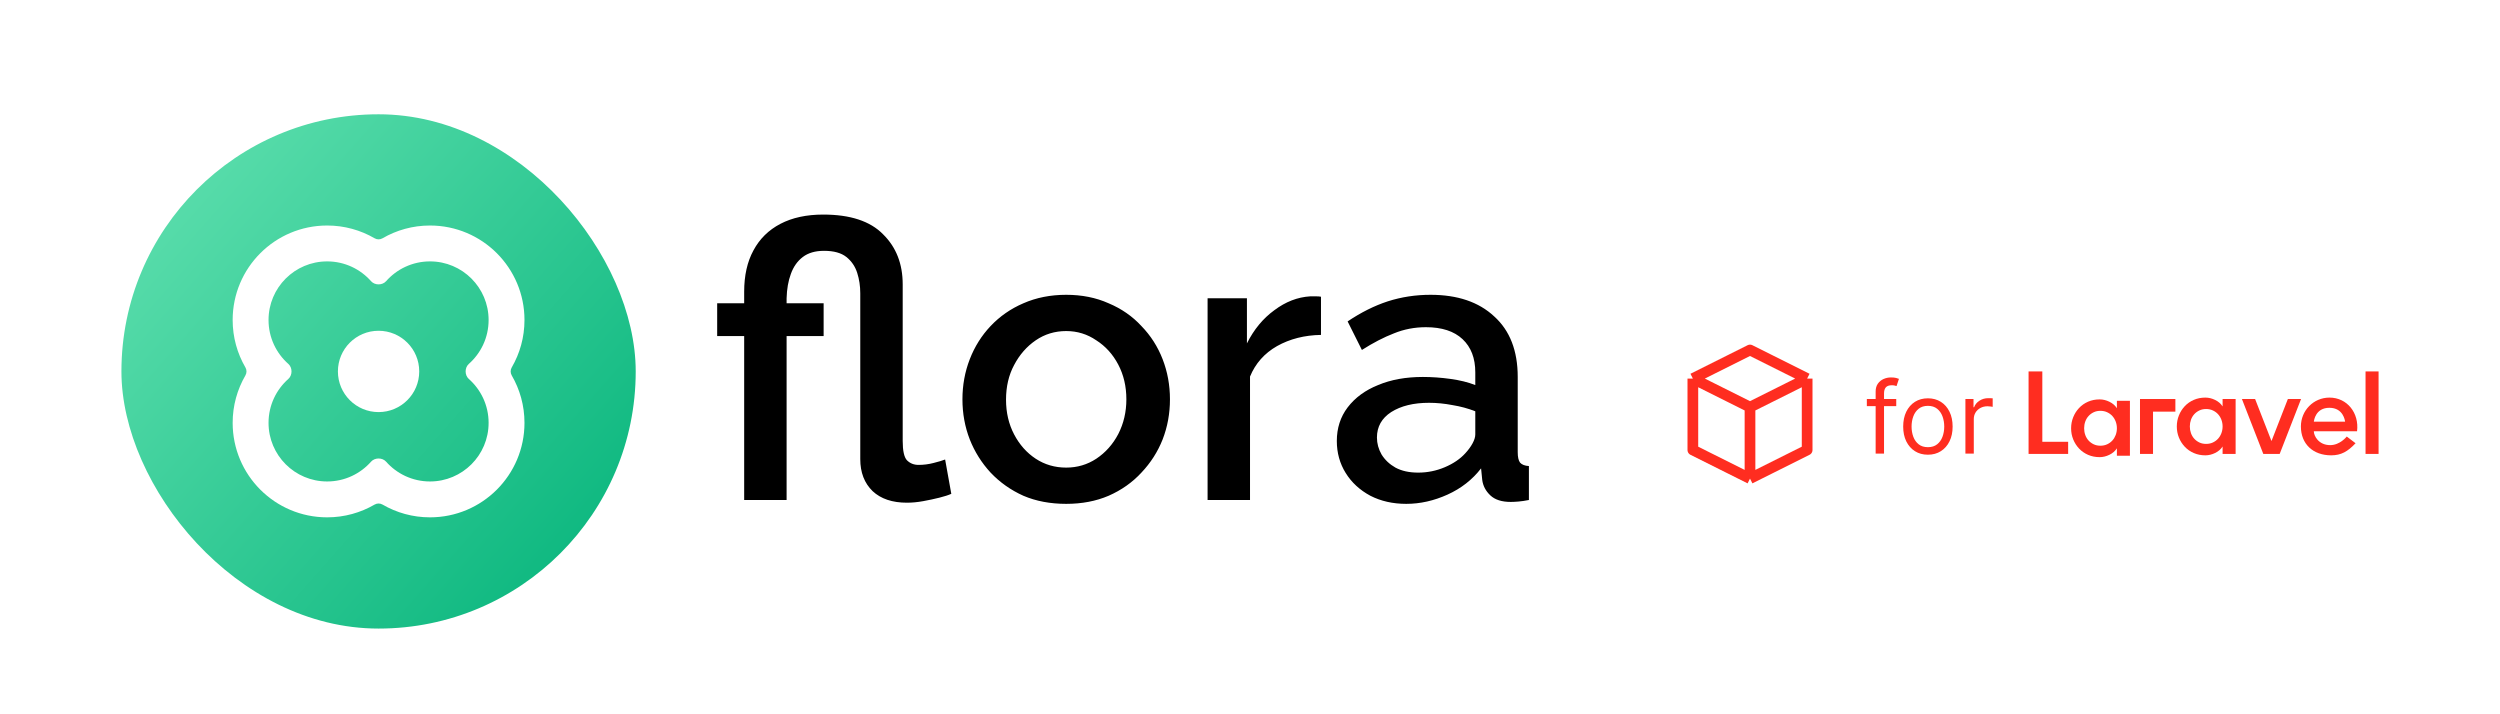 <svg width="350" height="100" viewBox="0 0 350 100" fill="none" xmlns="http://www.w3.org/2000/svg">
<path d="M126.972 70.378C124.92 70.378 123.318 69.838 122.166 68.758C121.014 67.642 120.438 66.148 120.438 64.276V41.056C120.438 40.048 120.294 39.094 120.006 38.194C119.718 37.294 119.214 36.556 118.494 35.98C117.774 35.404 116.73 35.116 115.362 35.116C114.138 35.116 113.148 35.404 112.392 35.98C111.636 36.556 111.078 37.348 110.718 38.356C110.358 39.328 110.16 40.462 110.124 41.758V42.46H115.308V47.05H110.124V70H104.184V47.05H100.404V42.46H104.184V40.84C104.184 38.572 104.616 36.646 105.48 35.062C106.344 33.442 107.604 32.2 109.26 31.336C110.916 30.472 112.914 30.04 115.254 30.04C119.034 30.04 121.824 30.958 123.624 32.794C125.46 34.594 126.378 36.934 126.378 39.814V61.738C126.378 63.106 126.576 64.006 126.972 64.438C127.404 64.87 127.944 65.086 128.592 65.086C129.312 65.086 130.014 64.996 130.698 64.816C131.418 64.636 131.958 64.474 132.318 64.33L133.182 69.136C132.786 69.316 132.228 69.496 131.508 69.676C130.788 69.856 130.032 70.018 129.24 70.162C128.448 70.306 127.692 70.378 126.972 70.378ZM149.268 70.54C147.036 70.54 145.038 70.162 143.274 69.406C141.51 68.614 139.98 67.534 138.684 66.166C137.424 64.798 136.452 63.25 135.768 61.522C135.084 59.758 134.742 57.886 134.742 55.906C134.742 53.926 135.084 52.054 135.768 50.29C136.452 48.526 137.424 46.978 138.684 45.646C139.98 44.278 141.51 43.216 143.274 42.46C145.074 41.668 147.072 41.272 149.268 41.272C151.464 41.272 153.444 41.668 155.208 42.46C157.008 43.216 158.538 44.278 159.798 45.646C161.094 46.978 162.084 48.526 162.768 50.29C163.452 52.054 163.794 53.926 163.794 55.906C163.794 57.886 163.452 59.758 162.768 61.522C162.084 63.25 161.094 64.798 159.798 66.166C158.538 67.534 157.008 68.614 155.208 69.406C153.444 70.162 151.464 70.54 149.268 70.54ZM140.844 55.96C140.844 57.76 141.222 59.38 141.978 60.82C142.734 62.26 143.742 63.394 145.002 64.222C146.262 65.05 147.684 65.464 149.268 65.464C150.816 65.464 152.22 65.05 153.48 64.222C154.776 63.358 155.802 62.206 156.558 60.766C157.314 59.29 157.692 57.67 157.692 55.906C157.692 54.106 157.314 52.486 156.558 51.046C155.802 49.606 154.776 48.472 153.48 47.644C152.22 46.78 150.816 46.348 149.268 46.348C147.684 46.348 146.262 46.78 145.002 47.644C143.742 48.508 142.734 49.66 141.978 51.1C141.222 52.504 140.844 54.124 140.844 55.96ZM184.938 46.888C182.634 46.924 180.582 47.446 178.782 48.454C177.018 49.462 175.758 50.884 175.002 52.72V70H169.062V41.758H174.57V48.076C175.542 46.132 176.82 44.584 178.404 43.432C179.988 42.244 181.662 41.596 183.426 41.488C183.786 41.488 184.074 41.488 184.29 41.488C184.542 41.488 184.758 41.506 184.938 41.542V46.888ZM187.155 61.738C187.155 59.938 187.659 58.372 188.667 57.04C189.711 55.672 191.133 54.628 192.933 53.908C194.733 53.152 196.821 52.774 199.197 52.774C200.457 52.774 201.735 52.864 203.031 53.044C204.363 53.224 205.533 53.512 206.541 53.908V52.126C206.541 50.146 205.947 48.598 204.759 47.482C203.571 46.366 201.861 45.808 199.629 45.808C198.045 45.808 196.551 46.096 195.147 46.672C193.743 47.212 192.249 47.986 190.665 48.994L188.667 44.998C190.539 43.738 192.411 42.802 194.283 42.19C196.191 41.578 198.189 41.272 200.277 41.272C204.057 41.272 207.027 42.28 209.187 44.296C211.383 46.276 212.481 49.102 212.481 52.774V63.304C212.481 63.988 212.589 64.474 212.805 64.762C213.057 65.05 213.471 65.212 214.047 65.248V70C213.507 70.108 213.021 70.18 212.589 70.216C212.157 70.252 211.797 70.27 211.509 70.27C210.249 70.27 209.295 69.964 208.647 69.352C207.999 68.74 207.621 68.02 207.513 67.192L207.351 65.572C206.127 67.156 204.561 68.38 202.653 69.244C200.745 70.108 198.819 70.54 196.875 70.54C195.003 70.54 193.329 70.162 191.853 69.406C190.377 68.614 189.225 67.552 188.397 66.22C187.569 64.888 187.155 63.394 187.155 61.738ZM205.137 63.466C205.569 62.998 205.911 62.53 206.163 62.062C206.415 61.594 206.541 61.18 206.541 60.82V57.58C205.533 57.184 204.471 56.896 203.355 56.716C202.239 56.5 201.141 56.392 200.061 56.392C197.901 56.392 196.137 56.824 194.769 57.688C193.437 58.552 192.771 59.74 192.771 61.252C192.771 62.08 192.987 62.872 193.419 63.628C193.887 64.384 194.535 64.996 195.363 65.464C196.227 65.932 197.289 66.166 198.549 66.166C199.845 66.166 201.087 65.914 202.275 65.41C203.463 64.906 204.417 64.258 205.137 63.466Z" fill="black"/>
<g filter="url(#filter0_ddii_3740_26942)">
<rect x="15" y="14" width="72" height="72" rx="36" fill="url(#paint0_linear_3740_26942)"/>
<path d="M52.053 51.766C51.527 52.361 50.473 52.361 49.948 51.766C49.724 51.514 49.486 51.276 49.234 51.053C48.639 50.527 48.639 49.473 49.234 48.948C49.486 48.724 49.724 48.486 49.948 48.234C50.473 47.639 51.527 47.639 52.053 48.234C52.276 48.486 52.514 48.724 52.766 48.948C53.361 49.473 53.361 50.527 52.766 51.053C52.514 51.276 52.276 51.514 52.053 51.766Z" fill="white"/>
<path fill-rule="evenodd" clip-rule="evenodd" d="M69.641 50.556C69.441 50.213 69.441 49.787 69.641 49.444C70.777 47.492 71.428 45.222 71.428 42.8C71.428 35.495 65.506 29.572 58.2 29.572C55.778 29.572 53.508 30.223 51.556 31.359C51.213 31.559 50.787 31.559 50.444 31.359C48.492 30.223 46.222 29.572 43.8 29.572C36.494 29.572 30.572 35.495 30.572 42.8C30.572 45.222 31.223 47.492 32.359 49.444C32.559 49.787 32.559 50.213 32.359 50.556C31.223 52.509 30.572 54.778 30.572 57.2C30.572 64.506 36.494 70.428 43.8 70.428C46.222 70.428 48.492 69.777 50.444 68.641C50.787 68.441 51.213 68.441 51.556 68.641C53.508 69.777 55.778 70.428 58.2 70.428C65.506 70.428 71.428 64.506 71.428 57.2C71.428 54.778 70.777 52.509 69.641 50.556ZM52.053 62.634C51.527 62.039 50.473 62.039 49.948 62.634C49.204 63.474 48.291 64.161 47.262 64.641C46.21 65.131 45.037 65.405 43.8 65.405C39.269 65.405 35.595 61.731 35.595 57.2C35.595 55.963 35.869 54.79 36.359 53.738C36.839 52.709 37.526 51.796 38.366 51.053C38.961 50.527 38.961 49.473 38.366 48.948C37.526 48.204 36.839 47.291 36.359 46.262C35.869 45.21 35.595 44.037 35.595 42.8C35.595 38.269 39.269 34.595 43.8 34.595C45.037 34.595 46.21 34.869 47.262 35.359C48.291 35.839 49.204 36.526 49.948 37.366C50.473 37.961 51.527 37.961 52.053 37.366C52.796 36.526 53.709 35.839 54.738 35.359C55.79 34.869 56.963 34.595 58.2 34.595C62.731 34.595 66.405 38.269 66.405 42.8C66.405 44.037 66.131 45.21 65.641 46.262C65.161 47.291 64.474 48.204 63.634 48.948C63.039 49.473 63.039 50.527 63.634 51.053C64.474 51.796 65.161 52.709 65.641 53.738C66.131 54.79 66.405 55.963 66.405 57.2C66.405 61.731 62.731 65.405 58.2 65.405C56.963 65.405 55.79 65.131 54.738 64.641C53.709 64.161 52.796 63.474 52.053 62.634Z" fill="white"/>
<circle cx="51" cy="50" r="5.693" fill="white"/>
</g>
<path d="M253 53L245 49L237 53M253 53L245 57M253 53V63L245 67M245 57L237 53M245 57V67M237 53V63L245 67" stroke="#FF2D20" stroke-width="1.5" stroke-linejoin="round"/>
<path d="M265.474 55.864V56.858H261.358V55.864H265.474ZM262.591 63.5V54.81C262.591 54.372 262.694 54.008 262.899 53.716C263.105 53.424 263.371 53.206 263.7 53.06C264.028 52.914 264.374 52.841 264.739 52.841C265.027 52.841 265.262 52.864 265.445 52.91C265.627 52.957 265.763 53 265.852 53.04L265.514 54.054C265.455 54.034 265.372 54.009 265.266 53.979C265.163 53.95 265.027 53.935 264.858 53.935C264.47 53.935 264.19 54.032 264.018 54.228C263.849 54.424 263.764 54.71 263.764 55.088V63.5H262.591Z" fill="#FF2D20"/>
<path d="M269.907 63.659C269.217 63.659 268.612 63.495 268.092 63.167C267.575 62.839 267.171 62.38 266.879 61.79C266.591 61.2 266.446 60.511 266.446 59.722C266.446 58.926 266.591 58.232 266.879 57.639C267.171 57.045 267.575 56.585 268.092 56.256C268.612 55.928 269.217 55.764 269.907 55.764C270.596 55.764 271.199 55.928 271.716 56.256C272.237 56.585 272.641 57.045 272.929 57.639C273.221 58.232 273.367 58.926 273.367 59.722C273.367 60.511 273.221 61.2 272.929 61.79C272.641 62.38 272.237 62.839 271.716 63.167C271.199 63.495 270.596 63.659 269.907 63.659ZM269.907 62.605C270.43 62.605 270.861 62.471 271.199 62.202C271.537 61.934 271.788 61.581 271.95 61.144C272.112 60.706 272.194 60.232 272.194 59.722C272.194 59.211 272.112 58.736 271.95 58.295C271.788 57.854 271.537 57.498 271.199 57.226C270.861 56.954 270.43 56.818 269.907 56.818C269.383 56.818 268.952 56.954 268.614 57.226C268.276 57.498 268.026 57.854 267.863 58.295C267.701 58.736 267.62 59.211 267.62 59.722C267.62 60.232 267.701 60.706 267.863 61.144C268.026 61.581 268.276 61.934 268.614 62.202C268.952 62.471 269.383 62.605 269.907 62.605Z" fill="#FF2D20"/>
<path d="M275.158 63.5V55.864H276.291V57.017H276.371C276.51 56.639 276.762 56.333 277.127 56.097C277.491 55.862 277.902 55.744 278.36 55.744C278.446 55.744 278.553 55.746 278.683 55.749C278.812 55.753 278.91 55.758 278.976 55.764V56.957C278.936 56.947 278.845 56.933 278.703 56.913C278.563 56.889 278.416 56.878 278.26 56.878C277.889 56.878 277.557 56.956 277.266 57.111C276.977 57.264 276.749 57.476 276.58 57.748C276.414 58.016 276.331 58.323 276.331 58.668V63.5H275.158Z" fill="#FF2D20"/>
<path d="M285.925 52H284V63.549H289.54V61.85H285.925V52Z" fill="#FF2D20"/>
<path d="M296.365 57.153C296.119 56.768 295.771 56.466 295.319 56.246C294.867 56.026 294.412 55.916 293.955 55.916C293.363 55.916 292.822 56.023 292.331 56.237C291.84 56.452 291.419 56.746 291.068 57.12C290.716 57.494 290.443 57.926 290.248 58.415C290.052 58.905 289.955 59.419 289.955 59.958C289.955 60.508 290.052 61.025 290.248 61.509C290.443 61.993 290.716 62.422 291.068 62.796C291.419 63.17 291.84 63.464 292.331 63.678C292.822 63.893 293.363 64 293.955 64C294.412 64 294.867 63.89 295.319 63.67C295.771 63.45 296.119 63.148 296.365 62.763V63.802H298.189V56.114H296.365V57.153ZM296.198 60.898C296.086 61.195 295.93 61.454 295.729 61.674C295.528 61.894 295.285 62.07 295.001 62.202C294.716 62.334 294.401 62.4 294.055 62.4C293.709 62.4 293.397 62.334 293.118 62.202C292.839 62.07 292.599 61.894 292.398 61.674C292.197 61.454 292.044 61.195 291.938 60.898C291.832 60.601 291.779 60.288 291.779 59.958C291.779 59.628 291.832 59.314 291.938 59.017C292.044 58.721 292.197 58.462 292.398 58.242C292.599 58.022 292.839 57.846 293.118 57.714C293.397 57.582 293.709 57.516 294.055 57.516C294.401 57.516 294.716 57.582 295.001 57.714C295.285 57.846 295.528 58.022 295.729 58.242C295.93 58.462 296.086 58.721 296.198 59.017C296.309 59.314 296.365 59.628 296.365 59.958C296.365 60.288 296.309 60.601 296.198 60.898Z" fill="#FF2D20"/>
<path d="M311.163 56.9C310.918 56.515 310.569 56.213 310.117 55.992C309.665 55.773 309.211 55.663 308.753 55.663C308.161 55.663 307.621 55.77 307.13 55.984C306.639 56.199 306.217 56.493 305.866 56.867C305.514 57.241 305.241 57.673 305.046 58.162C304.85 58.651 304.753 59.166 304.753 59.705C304.753 60.255 304.85 60.772 305.046 61.255C305.241 61.74 305.514 62.169 305.866 62.542C306.217 62.916 306.638 63.211 307.13 63.425C307.62 63.639 308.161 63.747 308.753 63.747C309.211 63.747 309.665 63.637 310.117 63.417C310.569 63.197 310.918 62.895 311.163 62.51V63.549H312.987V55.861H311.163V56.9ZM310.996 60.645C310.884 60.942 310.728 61.201 310.527 61.42C310.326 61.641 310.084 61.817 309.799 61.949C309.514 62.081 309.199 62.146 308.853 62.146C308.507 62.146 308.195 62.081 307.916 61.949C307.637 61.816 307.397 61.641 307.196 61.42C306.996 61.201 306.842 60.942 306.736 60.645C306.63 60.348 306.577 60.035 306.577 59.705C306.577 59.375 306.63 59.061 306.736 58.764C306.842 58.467 306.996 58.209 307.196 57.989C307.397 57.769 307.637 57.593 307.916 57.461C308.195 57.329 308.507 57.263 308.853 57.263C309.199 57.263 309.514 57.329 309.799 57.461C310.084 57.593 310.326 57.769 310.527 57.989C310.728 58.209 310.884 58.467 310.996 58.764C311.107 59.061 311.163 59.375 311.163 59.705C311.163 60.035 311.107 60.348 310.996 60.645Z" fill="#FF2D20"/>
<path d="M333 52H331.176V63.549H333V52Z" fill="#FF2D20"/>
<path d="M299.599 63.549H301.423V57.63H304.553V55.861H299.599V63.549Z" fill="#FF2D20"/>
<path d="M320.301 55.861L318.008 61.748L315.715 55.861H313.868L316.862 63.549H319.155L322.149 55.861H320.301Z" fill="#FF2D20"/>
<path d="M326.127 55.663C323.894 55.663 322.125 57.472 322.125 59.705C322.125 62.172 323.837 63.746 326.361 63.746C327.774 63.746 328.676 63.214 329.778 62.054L328.546 61.114C328.545 61.115 327.616 62.318 326.228 62.318C324.615 62.318 323.935 61.036 323.935 60.373H329.987C330.305 57.833 328.611 55.663 326.127 55.663ZM323.94 59.036C323.954 58.888 324.164 57.091 326.113 57.091C328.062 57.091 328.298 58.888 328.312 59.036H323.94Z" fill="#FF2D20"/>
<defs>
<filter id="filter0_ddii_3740_26942" x="13" y="12" width="78" height="78" filterUnits="userSpaceOnUse" color-interpolation-filters="sRGB">
<feFlood flood-opacity="0" result="BackgroundImageFix"/>
<feColorMatrix in="SourceAlpha" type="matrix" values="0 0 0 0 0 0 0 0 0 0 0 0 0 0 0 0 0 0 127 0" result="hardAlpha"/>
<feOffset dx="1" dy="1"/>
<feGaussianBlur stdDeviation="1"/>
<feColorMatrix type="matrix" values="0 0 0 0 0.102 0 0 0 0 0.749 0 0 0 0 0.529 0 0 0 0.1 0"/>
<feBlend mode="normal" in2="BackgroundImageFix" result="effect1_dropShadow_3740_26942"/>
<feColorMatrix in="SourceAlpha" type="matrix" values="0 0 0 0 0 0 0 0 0 0 0 0 0 0 0 0 0 0 127 0" result="hardAlpha"/>
<feOffset dx="1" dy="1"/>
<feGaussianBlur stdDeviation="1.5"/>
<feColorMatrix type="matrix" values="0 0 0 0 0.094 0 0 0 0 0.741 0 0 0 0 0.525 0 0 0 0.2 0"/>
<feBlend mode="normal" in2="effect1_dropShadow_3740_26942" result="effect2_dropShadow_3740_26942"/>
<feBlend mode="normal" in="SourceGraphic" in2="effect2_dropShadow_3740_26942" result="shape"/>
<feColorMatrix in="SourceAlpha" type="matrix" values="0 0 0 0 0 0 0 0 0 0 0 0 0 0 0 0 0 0 127 0" result="hardAlpha"/>
<feOffset dx="1" dy="2"/>
<feGaussianBlur stdDeviation="1"/>
<feComposite in2="hardAlpha" operator="arithmetic" k2="-1" k3="1"/>
<feColorMatrix type="matrix" values="0 0 0 0 0.459 0 0 0 0 0.958 0 0 0 0 0.76 0 0 0 1 0"/>
<feBlend mode="normal" in2="shape" result="effect3_innerShadow_3740_26942"/>
<feColorMatrix in="SourceAlpha" type="matrix" values="0 0 0 0 0 0 0 0 0 0 0 0 0 0 0 0 0 0 127 0" result="hardAlpha"/>
<feOffset dx="-1" dy="-2"/>
<feGaussianBlur stdDeviation="1"/>
<feComposite in2="hardAlpha" operator="arithmetic" k2="-1" k3="1"/>
<feColorMatrix type="matrix" values="0 0 0 0 0.051 0 0 0 0 0.683 0 0 0 0 0.47 0 0 0 1 0"/>
<feBlend mode="normal" in2="effect3_innerShadow_3740_26942" result="effect4_innerShadow_3740_26942"/>
</filter>
<linearGradient id="paint0_linear_3740_26942" x1="81.5" y1="70.5" x2="9" y2="6.5" gradientUnits="userSpaceOnUse">
<stop stop-color="#10B981"/>
<stop offset="1" stop-color="#6EE7B7"/>
</linearGradient>
</defs>
</svg>
